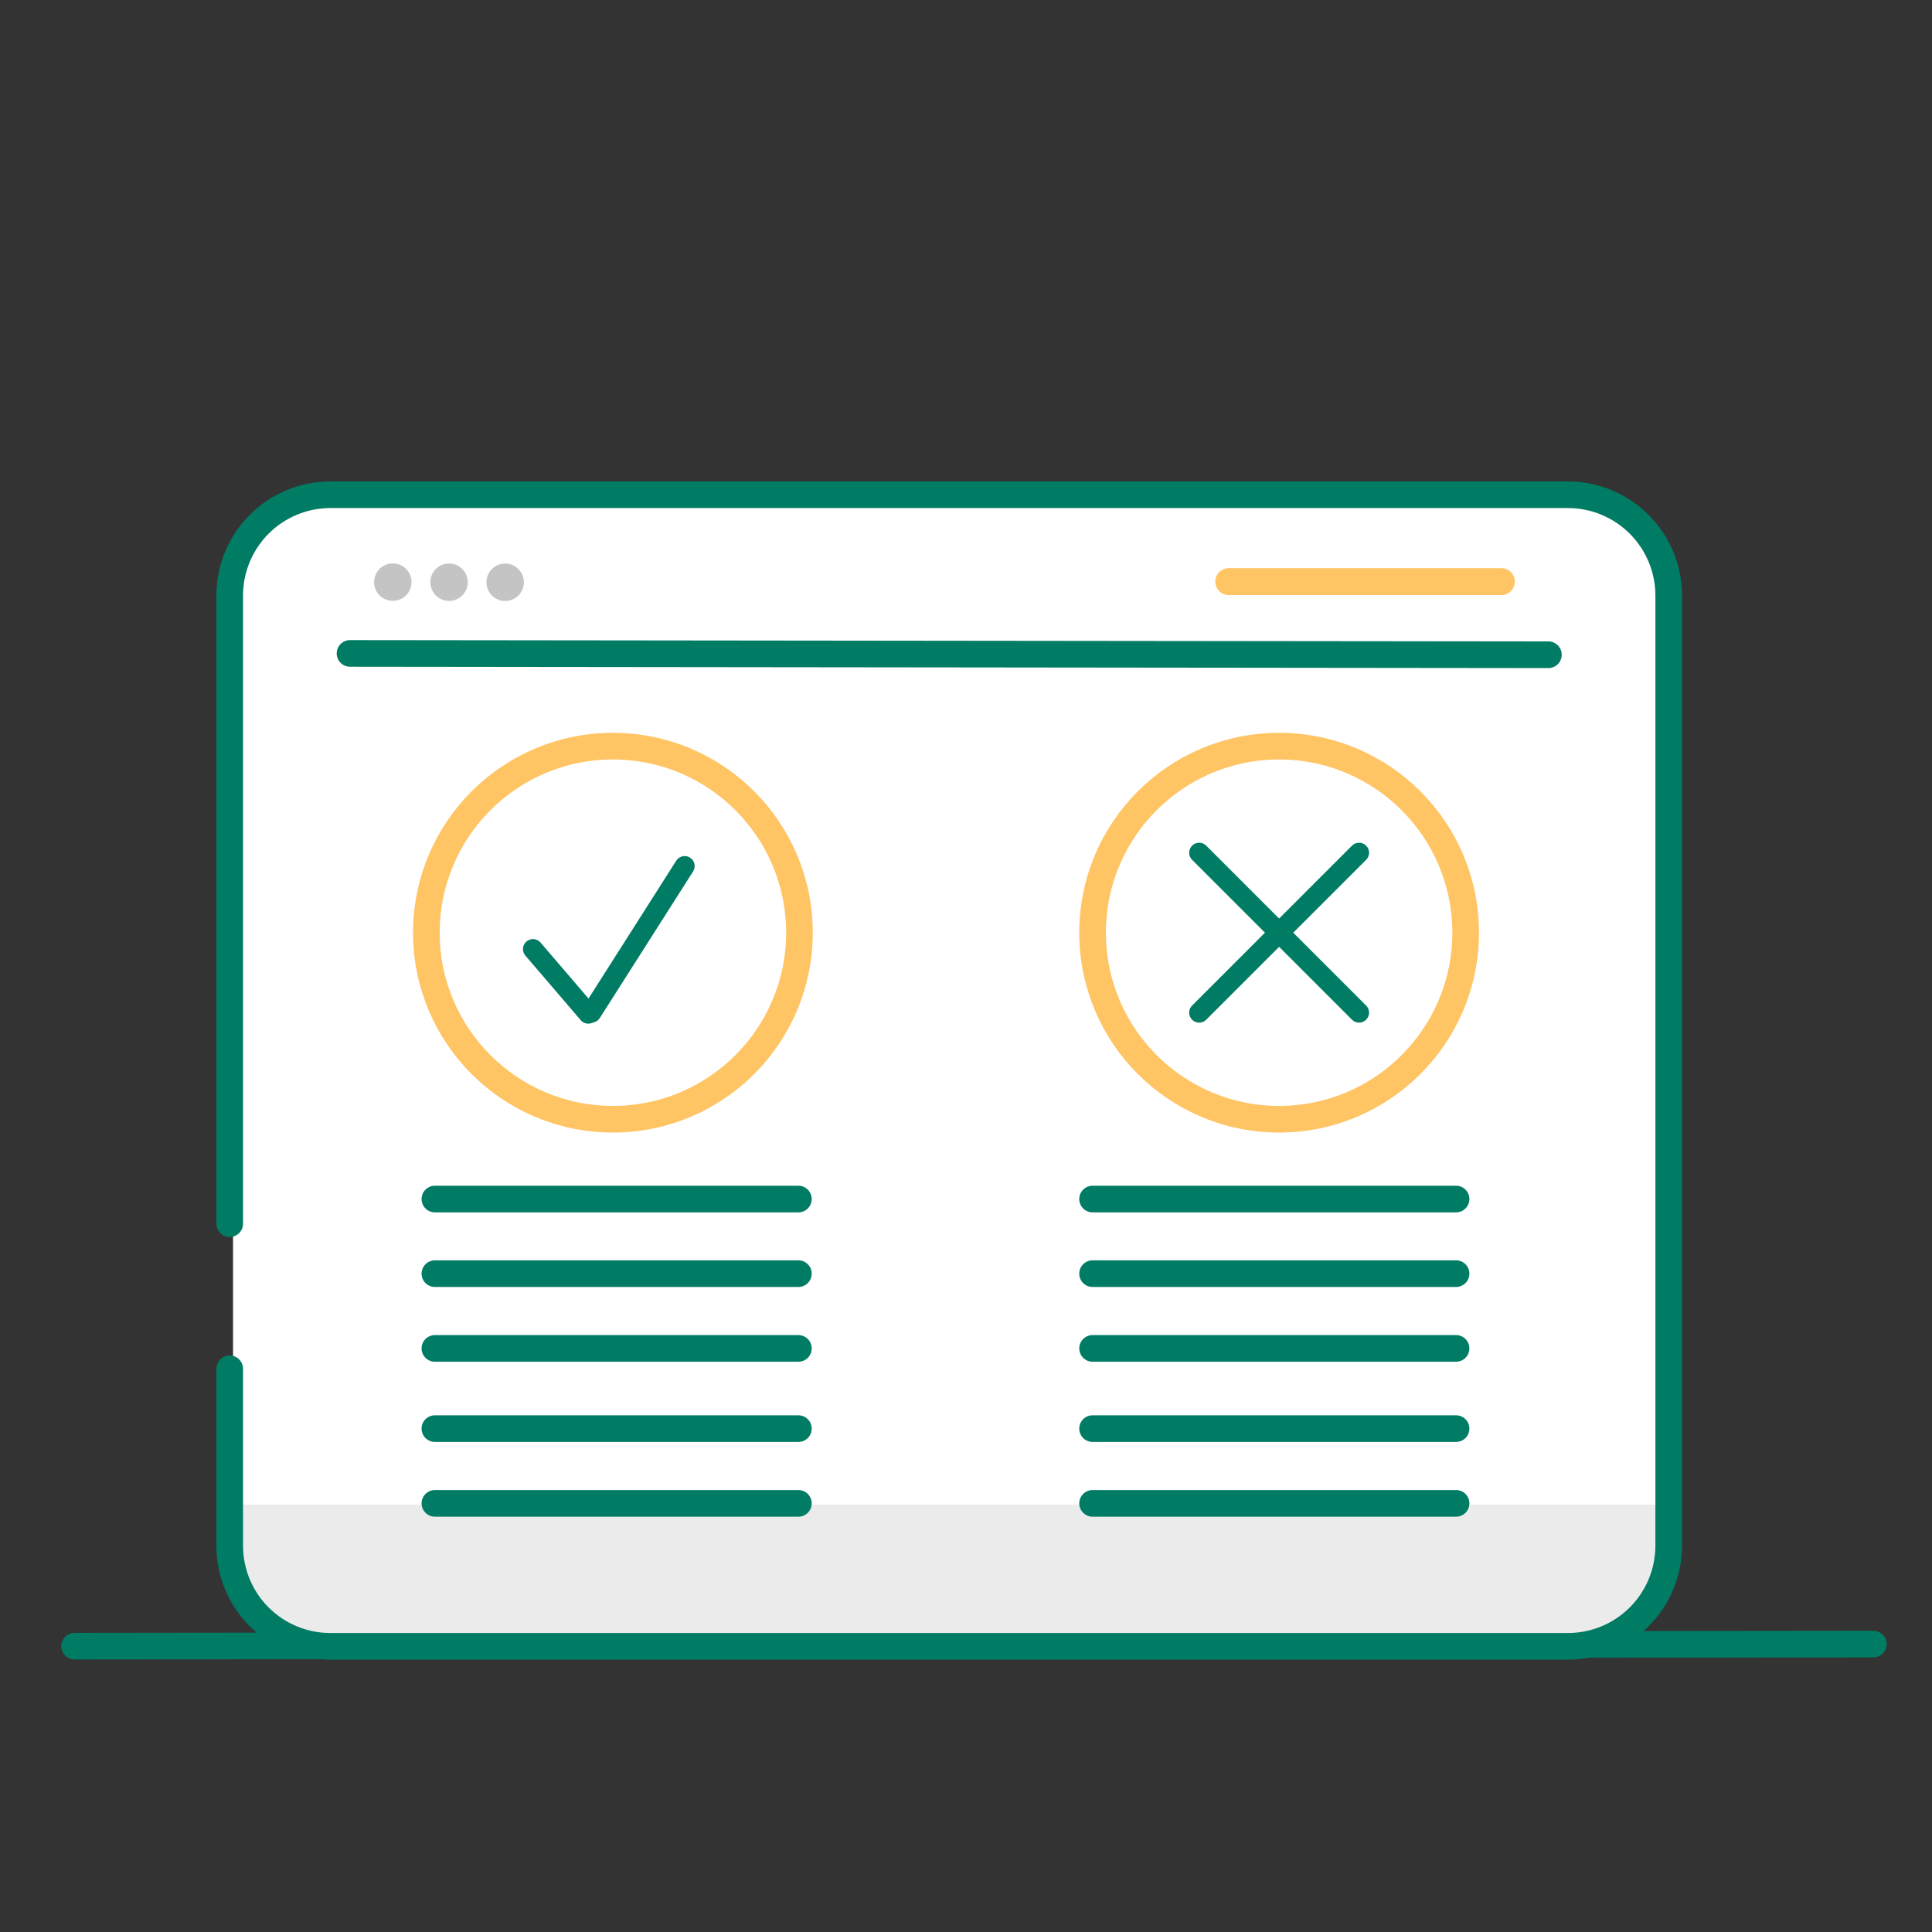 <svg width="145" height="145" viewBox="0 0 145 145" fill="none" xmlns="http://www.w3.org/2000/svg">
<rect x="0" y="0" width="145" height="145" fill="#333333" stroke="none"/>
<g id="&#208;&#158;&#208;&#179;&#209;&#128;&#208;&#176;&#208;&#189;&#208;&#184;&#209;&#135;&#208;&#181;&#208;&#189;&#208;&#184;&#208;&#181; (&#208;&#178;&#208;&#190;&#208;&#183;&#208;&#190;&#208;&#177;&#208;&#189;&#208;&#190;&#208;&#178;&#208;&#187;&#208;&#181;&#208;&#189;&#208;&#184;&#208;&#181;) &#208;&#180;&#208;&#190;&#209;&#129;&#209;&#130;&#209;&#131;&#208;&#191;&#208;&#176; &#208;&#186; &#209;&#130;&#208;&#190;&#209;&#128;&#208;&#179;&#208;&#190;&#208;&#178;&#208;&#190;&#208;&#185; &#208;&#191;&#208;&#187;&#208;&#190;&#209;&#137;&#208;&#176;&#208;&#180;&#208;&#186;&#208;&#181;">
<path id="Vector" d="M140.6 123.39L5.6 123.55" stroke="#007B64" stroke-width="2" stroke-miterlimit="10" stroke-linecap="round"/>
<path id="Vector_2" d="M118.01 37H24.47C20.615 37 17.49 40.125 17.49 43.98V116.02C17.49 119.875 20.615 123 24.47 123H118.01C121.865 123 124.99 119.875 124.99 116.02V43.98C124.99 40.125 121.865 37 118.01 37Z" fill="white"/>
<path id="Vector_3" d="M17.24 112.92H125.24V115.39C125.24 117.512 124.397 119.547 122.897 121.047C121.397 122.547 119.362 123.39 117.24 123.39H25.24C23.119 123.39 21.084 122.547 19.583 121.047C18.083 119.547 17.24 117.512 17.24 115.39V112.92Z" fill="#EBEBEB"/>
<path id="Vector_4" d="M26.27 49.04L116.21 49.14" stroke="#007B64" stroke-width="2" stroke-miterlimit="10" stroke-linecap="round"/>
<path id="Vector_5" d="M96 84C103.732 84 110 77.732 110 70C110 62.268 103.732 56 96 56C88.268 56 82 62.268 82 70C82 77.732 88.268 84 96 84Z" fill="white" stroke="#FFC463" stroke-width="2" stroke-miterlimit="10"/>
<path id="Vector_6" d="M102 64L90 76" stroke="#007B64" stroke-width="1.5" stroke-miterlimit="10" stroke-linecap="round"/>
<path id="Vector_7" d="M90 64L102 76" stroke="#007B64" stroke-width="1.5" stroke-miterlimit="10" stroke-linecap="round"/>
<path id="Vector_8" d="M46 84C53.732 84 60 77.732 60 70C60 62.268 53.732 56 46 56C38.268 56 32 62.268 32 70C32 77.732 38.268 84 46 84Z" fill="white" stroke="#FFC463" stroke-width="2" stroke-miterlimit="10"/>
<path id="Vector_9" d="M112.68 42.64H92.22C91.662 42.64 91.21 43.092 91.21 43.65C91.21 44.208 91.662 44.66 92.22 44.66H112.68C113.238 44.66 113.69 44.208 113.69 43.65C113.69 43.092 113.238 42.64 112.68 42.64Z" fill="#FFC463"/>
<path id="Vector_10" d="M30.887 43.693C30.888 42.917 30.26 42.287 29.484 42.286C28.708 42.285 28.078 42.913 28.077 43.689C28.076 44.465 28.704 45.095 29.48 45.096C30.256 45.097 30.886 44.469 30.887 43.693Z" fill="#C4C4C4"/>
<path id="Vector_11" d="M35.107 43.698C35.108 42.922 34.479 42.292 33.703 42.291C32.927 42.29 32.298 42.919 32.297 43.694C32.296 44.47 32.924 45.1 33.7 45.101C34.476 45.102 35.106 44.474 35.107 43.698Z" fill="#C4C4C4"/>
<path id="Vector_12" d="M39.317 43.703C39.318 42.927 38.689 42.297 37.913 42.296C37.137 42.295 36.508 42.924 36.507 43.7C36.506 44.475 37.134 45.105 37.91 45.106C38.686 45.107 39.316 44.479 39.317 43.703Z" fill="#C4C4C4"/>
<path id="Vector_13" d="M17.24 91.84V44.69C17.24 43.697 17.436 42.714 17.816 41.797C18.196 40.88 18.753 40.046 19.454 39.344C20.157 38.642 20.99 38.085 21.907 37.706C22.824 37.325 23.807 37.13 24.8 37.13H117.68C119.684 37.133 121.606 37.93 123.023 39.347C124.44 40.764 125.238 42.686 125.24 44.69V116C125.24 118.005 124.444 119.928 123.026 121.346C121.608 122.764 119.685 123.56 117.68 123.56H24.8C23.807 123.561 22.823 123.367 21.906 122.987C20.988 122.608 20.154 122.051 19.452 121.349C18.749 120.646 18.192 119.812 17.813 118.895C17.434 117.977 17.239 116.993 17.24 116V102.73" stroke="#007B64" stroke-width="2" stroke-miterlimit="10" stroke-linecap="round"/>
<path id="Vector_14" d="M40 71.231L44.154 76.077" stroke="#007B64" stroke-width="1.5" stroke-miterlimit="10" stroke-linecap="round"/>
<path id="Vector_15" d="M51.385 65L44.385 76" stroke="#007B64" stroke-width="1.5" stroke-miterlimit="10" stroke-linecap="round"/>
<path id="Vector_16" d="M32.64 101.2H59.92" stroke="#007B64" stroke-width="2" stroke-linecap="round" stroke-linejoin="round"/>
<path id="Vector_17" d="M32.64 95.59H59.92" stroke="#007B64" stroke-width="2" stroke-linecap="round" stroke-linejoin="round"/>
<path id="Vector_18" d="M32.64 89.99H59.92" stroke="#007B64" stroke-width="2" stroke-linecap="round" stroke-linejoin="round"/>
<path id="Vector_19" d="M32.64 112.83H59.92" stroke="#007B64" stroke-width="2" stroke-linecap="round" stroke-linejoin="round"/>
<path id="Vector_20" d="M32.64 107.22H59.92" stroke="#007B64" stroke-width="2" stroke-linecap="round" stroke-linejoin="round"/>
<path id="Vector_21" d="M82 101.2H109.28" stroke="#007B64" stroke-width="2" stroke-linecap="round" stroke-linejoin="round"/>
<path id="Vector_22" d="M82 95.59H109.28" stroke="#007B64" stroke-width="2" stroke-linecap="round" stroke-linejoin="round"/>
<path id="Vector_23" d="M82 89.99H109.28" stroke="#007B64" stroke-width="2" stroke-linecap="round" stroke-linejoin="round"/>
<path id="Vector_24" d="M82 112.83H109.28" stroke="#007B64" stroke-width="2" stroke-linecap="round" stroke-linejoin="round"/>
<path id="Vector_25" d="M82 107.22H109.28" stroke="#007B64" stroke-width="2" stroke-linecap="round" stroke-linejoin="round"/>
</g>
</svg>
